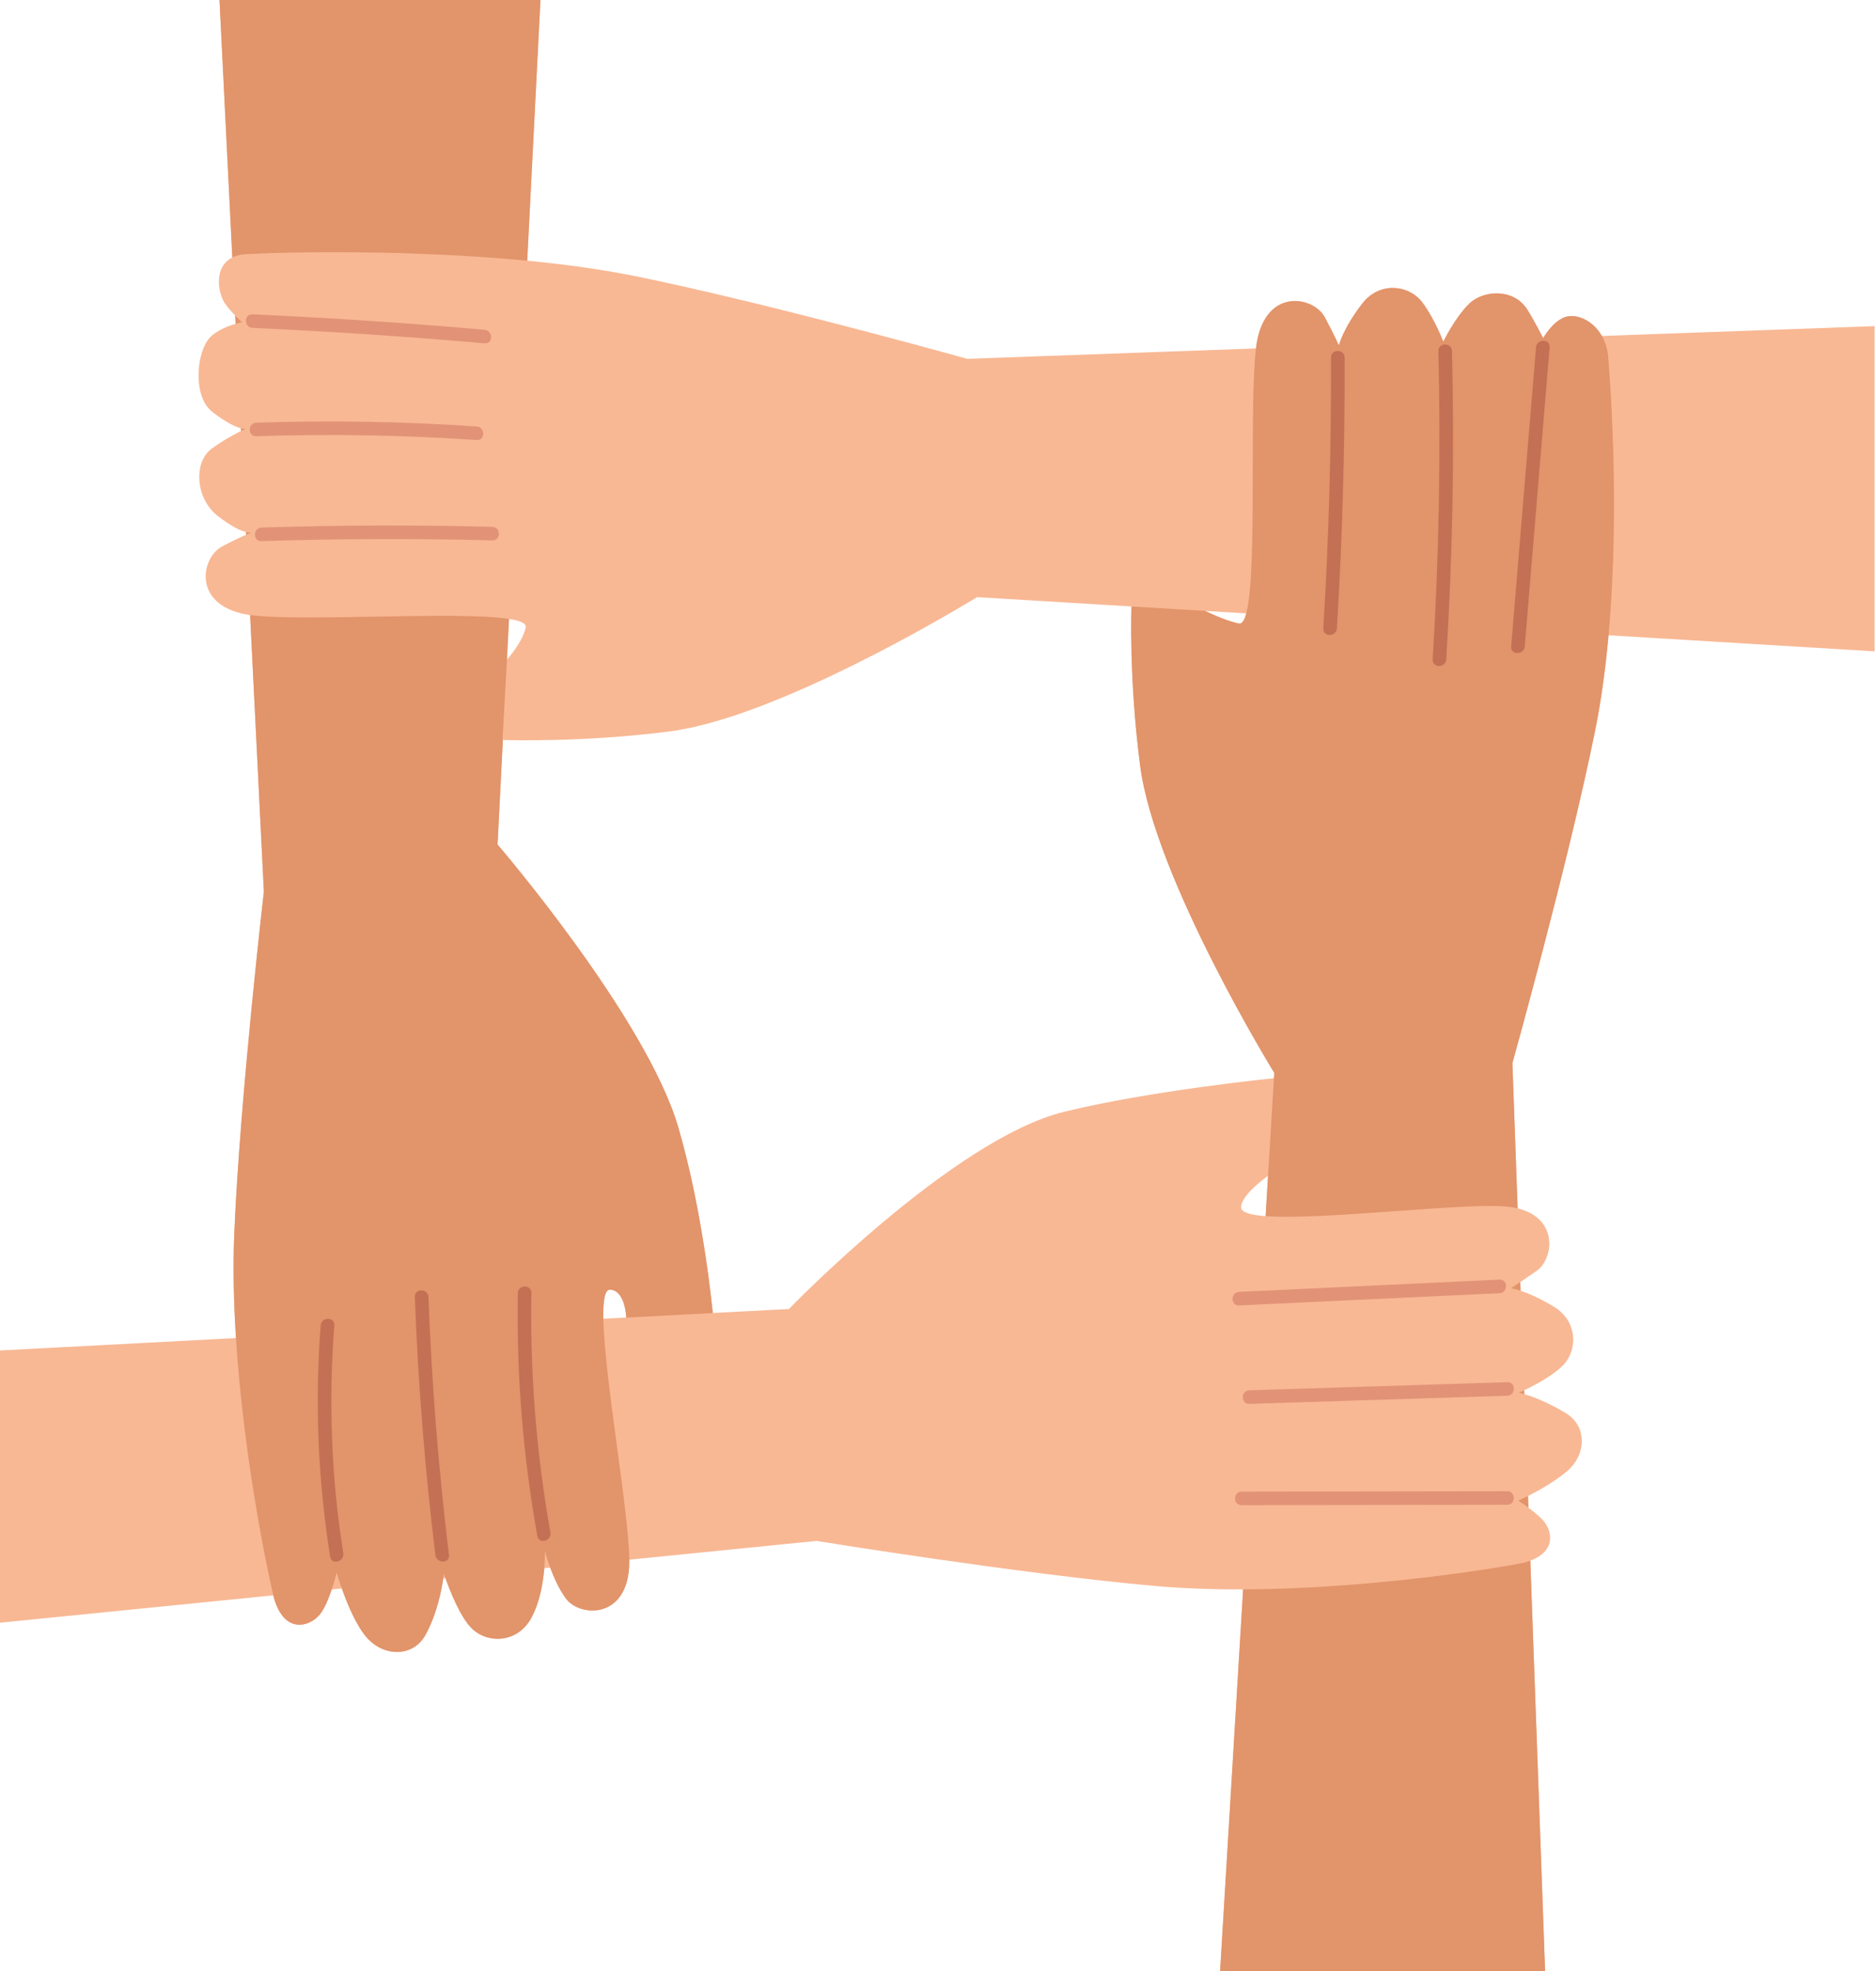 <svg width="180" height="189" viewBox="0 0 180 189" fill="none" xmlns="http://www.w3.org/2000/svg">
<path d="M179.869 31.274L153.698 32.217C152.804 30.64 151.171 30.053 150.175 30.401C148.938 30.834 148.066 32.419 148.066 32.419C148.066 32.419 147.159 30.653 146.537 29.675C145.211 27.588 142.278 27.838 140.969 29.118C139.595 30.463 138.482 32.765 138.482 32.765C138.482 32.765 137.69 30.665 136.515 29.057C135.223 27.289 132.369 26.953 130.699 29.118C128.851 31.514 128.461 33.125 128.461 33.125C128.461 33.125 128.1 32.274 127.11 30.418C126.09 28.505 121.79 27.572 120.676 32.398C120.611 32.677 120.556 33.019 120.508 33.412L99.256 34.177L92.808 34.409C92.808 34.409 89.267 33.419 84.22 32.086C84.047 32.04 83.872 31.994 83.696 31.947C82.751 31.698 81.76 31.439 80.73 31.172C80.136 31.018 79.53 30.862 78.914 30.705C77.757 30.408 76.57 30.107 75.362 29.805C74.921 29.695 74.479 29.585 74.035 29.475C70.482 28.597 66.827 27.732 63.466 27.006C62.626 26.825 61.804 26.652 61.007 26.49C60.551 26.397 60.089 26.308 59.621 26.223C59.588 26.216 59.554 26.21 59.52 26.204C59.088 26.125 58.652 26.05 58.212 25.977C58.158 25.968 58.104 25.959 58.051 25.95C57.59 25.874 57.126 25.802 56.658 25.732C56.65 25.731 56.641 25.73 56.633 25.729C54.658 25.436 52.626 25.195 50.585 24.999L51.856 0H21.06L22.29 24.692C20.53 25.577 20.87 27.972 21.547 29.04C21.79 29.424 22.209 29.889 22.567 30.258L22.607 31.051C21.93 31.249 20.848 31.648 20.186 32.319C18.824 33.702 18.454 38.011 20.372 39.496C21.77 40.578 22.63 40.943 23.105 41.061L23.119 41.33C22.509 41.633 21.397 42.229 20.31 43.023C18.542 44.315 18.743 47.817 20.908 49.488C22.254 50.526 23.11 50.896 23.601 51.02L23.614 51.281C23.141 51.484 22.362 51.84 21.287 52.413C19.494 53.37 18.561 57.209 22.428 58.603C22.686 58.696 22.965 58.778 23.267 58.848C23.477 58.896 23.723 58.938 23.997 58.976L25.318 85.492C25.318 85.492 23.044 105.138 22.484 118.141C22.341 121.449 22.423 124.906 22.64 128.308L0 129.497V155.604L26.224 152.979C26.271 153.175 26.305 153.307 26.323 153.364C27.355 156.709 29.681 155.969 30.634 154.872C31.111 154.324 31.528 153.302 31.826 152.418L32.799 152.32C33.316 153.786 34.196 155.936 35.245 157.085C36.913 158.91 39.666 158.888 40.832 156.761C41.956 154.71 42.39 152.325 42.53 151.346L42.739 151.325C43.108 152.368 44.119 155.009 45.241 156.124C46.794 157.667 49.665 157.551 50.975 155.151C51.816 153.612 52.117 151.708 52.224 150.376L52.792 150.319C53.144 151.263 53.664 152.442 54.316 153.305C55.623 155.034 60.017 155.281 60.36 150.341C60.376 150.114 60.381 149.852 60.378 149.559L78.346 147.76C78.346 147.76 97.868 150.928 110.832 152.081C113.576 152.325 116.431 152.418 119.275 152.408L117.067 189H148.249L146.832 149.651C149.489 148.656 148.876 146.549 147.897 145.616C147.47 145.208 147.028 144.853 146.649 144.569L146.609 143.454C147.571 142.969 149.1 142.124 150.317 141.11C152.217 139.527 152.321 136.776 150.249 135.514C148.473 134.433 147.004 133.91 146.258 133.688L146.244 133.313C147.08 132.916 148.748 132.059 149.813 131.081C151.426 129.6 151.441 126.727 149.103 125.308C147.697 124.455 146.606 124.005 145.9 123.77L145.87 122.937C146.247 122.683 146.754 122.339 147.411 121.887C149.082 120.74 149.581 116.838 145.616 115.871L145.114 101.939C145.114 101.939 150.441 82.893 153.034 70.138C153.636 67.172 154.054 64.041 154.337 60.916L179.869 62.457V31.274H179.869ZM121.435 116.617C119.989 116.513 119.098 116.263 119.084 115.791C119.047 114.57 121.669 112.748 121.669 112.748L121.845 109.822L121.435 116.617ZM119.578 58.818C119.398 59.493 119.167 59.852 118.869 59.789C117.426 59.49 115.643 58.581 115.642 58.581L119.578 58.818ZM48.64 63.257L48.839 59.349C49.917 59.519 50.52 59.777 50.441 60.161C50.141 61.604 48.64 63.257 48.64 63.257ZM58.538 123.665C59.998 123.734 60.084 126.296 60.086 126.341L57.887 126.457C57.853 124.718 58.027 123.641 58.538 123.665ZM102.095 106.612C91.439 109.234 75.696 125.521 75.696 125.521L68.391 125.905C68.387 125.864 67.478 116.22 65.067 108.05C61.962 97.524 47.739 80.982 47.739 80.982L48.248 70.959C48.789 70.977 56.147 71.189 64.296 70.129C64.976 70.04 65.686 69.912 66.42 69.751C67.154 69.589 67.911 69.393 68.686 69.169C69.073 69.057 69.465 68.937 69.86 68.811C80.527 65.413 93.746 57.26 93.746 57.26L108.565 58.154C108.565 58.154 108.293 64.961 109.395 73.427C110.812 84.309 122.264 102.877 122.264 102.877L122.233 103.389C122.233 103.389 110.385 104.573 102.095 106.612Z" fill="#F8B894"/>
<path d="M146.649 144.568L146.609 143.453C146.05 143.735 145.682 143.896 145.682 143.896C145.682 143.896 146.096 144.153 146.649 144.568Z" fill="#E2946A"/>
<path d="M119.275 152.407L117.067 188.999H148.25L146.833 149.65C146.637 149.724 146.427 149.793 146.194 149.853C145.435 150.05 132.464 152.359 119.275 152.407Z" fill="#E2946A"/>
<path d="M145.9 123.771L145.87 122.938C145.254 123.353 144.986 123.527 144.986 123.527C144.986 123.527 145.308 123.573 145.9 123.771Z" fill="#E2946A"/>
<path d="M146.258 133.688L146.244 133.312C145.929 133.462 145.728 133.549 145.728 133.549C145.728 133.549 145.918 133.587 146.258 133.688Z" fill="#E2946A"/>
<path d="M154.32 34.423C154.269 33.542 154.034 32.812 153.698 32.217C152.804 30.64 151.171 30.053 150.175 30.402C148.937 30.835 148.066 32.42 148.066 32.42C148.066 32.42 147.159 30.653 146.537 29.676C145.211 27.589 142.277 27.838 140.969 29.119C139.595 30.464 138.482 32.765 138.482 32.765C138.482 32.765 137.69 30.666 136.514 29.057C135.223 27.29 132.369 26.953 130.699 29.119C128.851 31.514 128.461 33.126 128.461 33.126C128.461 33.126 128.1 32.274 127.11 30.418C126.09 28.506 121.789 27.572 120.676 32.398C120.611 32.677 120.556 33.019 120.508 33.412C119.839 38.906 120.666 54.727 119.578 58.819C119.398 59.493 119.167 59.852 118.869 59.79C117.425 59.49 115.642 58.581 115.642 58.581L108.565 58.154C108.565 58.154 108.293 64.962 109.395 73.427C110.812 84.309 122.264 102.877 122.264 102.877L122.233 103.39L121.812 110.375L121.435 116.617C127.002 117.019 140.82 115.263 144.726 115.714C145.045 115.751 145.341 115.805 145.616 115.872L145.114 101.94C145.114 101.94 150.441 82.893 153.034 70.139C153.637 67.172 154.054 64.041 154.337 60.916C155.507 48.007 154.364 35.189 154.32 34.423Z" fill="#E2946A"/>
<path d="M50.585 24.999L51.856 0H21.06L22.29 24.692C22.551 24.56 22.857 24.461 23.218 24.406C23.957 24.292 37.453 23.735 50.585 24.999Z" fill="#E2946A"/>
<path d="M22.567 30.258L22.607 31.051C22.969 30.945 23.218 30.896 23.218 30.896C23.218 30.896 22.923 30.625 22.567 30.258Z" fill="#E2946A"/>
<path d="M23.105 41.06L23.118 41.329C23.411 41.184 23.589 41.104 23.589 41.104C23.589 41.104 23.443 41.144 23.105 41.06Z" fill="#E2946A"/>
<path d="M23.601 51.02L23.614 51.281C23.958 51.133 24.146 51.065 24.146 51.065C24.146 51.065 23.984 51.117 23.601 51.02Z" fill="#E2946A"/>
<path d="M58.538 123.666C59.998 123.735 60.084 126.297 60.086 126.342C60.086 126.343 60.086 126.346 60.086 126.346L68.391 125.908L68.391 125.906C68.387 125.865 67.478 116.221 65.067 108.051C61.961 97.525 47.739 80.983 47.739 80.983L48.248 70.96C48.227 70.96 48.213 70.959 48.213 70.959L48.64 63.263L48.64 63.258L48.839 59.35C43.894 58.57 28.955 59.647 23.997 58.977L25.318 85.493C25.318 85.493 23.044 105.139 22.484 118.142C22.341 121.45 22.423 124.907 22.64 128.309C23.375 139.847 25.684 150.74 26.224 152.98C26.271 153.176 26.305 153.308 26.323 153.365C27.355 156.71 29.681 155.97 30.634 154.873C31.111 154.325 31.529 153.303 31.827 152.419C32.125 151.534 32.303 150.787 32.303 150.787C32.303 150.787 32.484 151.427 32.799 152.321C33.316 153.787 34.196 155.937 35.246 157.086C36.914 158.911 39.667 158.889 40.832 156.762C41.957 154.711 42.391 152.326 42.53 151.347C42.571 151.06 42.588 150.888 42.588 150.888C42.588 150.888 42.643 151.056 42.739 151.326C43.108 152.369 44.119 155.01 45.242 156.125C46.794 157.668 49.665 157.552 50.976 155.152C51.816 153.612 52.117 151.709 52.224 150.376C52.301 149.411 52.276 148.743 52.276 148.743C52.276 148.743 52.459 149.427 52.792 150.319C53.144 151.264 53.664 152.443 54.316 153.306C55.623 155.035 60.017 155.282 60.36 150.341C60.376 150.115 60.382 149.853 60.378 149.56C60.326 144.88 57.998 132.133 57.887 126.458C57.853 124.719 58.026 123.642 58.538 123.666Z" fill="#E2946A"/>
<path d="M46.498 32.925C47.333 32.999 47.328 31.697 46.498 31.623C39.085 30.971 31.658 30.477 24.223 30.141C23.386 30.104 23.388 31.406 24.223 31.443C31.658 31.778 39.085 32.273 46.498 32.925Z" fill="#E29377"/>
<path d="M45.739 42.196C46.575 42.252 46.572 40.95 45.739 40.894C38.701 40.416 31.643 40.295 24.593 40.531C23.757 40.559 23.753 41.861 24.593 41.833C31.643 41.597 38.701 41.718 45.739 42.196Z" fill="#E29377"/>
<path d="M47.239 51.82C48.078 51.842 48.077 50.54 47.239 50.518C39.857 50.327 32.47 50.351 25.089 50.589C24.253 50.616 24.249 51.918 25.089 51.891C32.47 51.653 39.857 51.629 47.239 51.82Z" fill="#E29377"/>
<path d="M143.878 124.006C144.712 123.967 144.717 122.665 143.878 122.704C135.547 123.095 127.216 123.486 118.885 123.878C118.051 123.917 118.046 125.219 118.885 125.179C127.216 124.788 135.547 124.397 143.878 124.006Z" fill="#E29377"/>
<path d="M119.872 133.316C119.036 133.343 119.032 134.645 119.872 134.618C128.122 134.359 136.372 134.1 144.622 133.841C145.458 133.815 145.462 132.513 144.622 132.539C136.372 132.798 128.122 133.057 119.872 133.316Z" fill="#E29377"/>
<path d="M144.621 142.992C136.124 143.005 127.628 143.018 119.131 143.03C118.293 143.032 118.291 144.334 119.131 144.332C127.628 144.32 136.124 144.307 144.621 144.294C145.459 144.293 145.46 142.991 144.621 142.992Z" fill="#E29377"/>
<path d="M127.71 34.283C127.744 42.944 127.498 51.612 126.971 60.257C126.92 61.094 128.222 61.09 128.273 60.257C128.8 51.612 129.046 42.944 129.012 34.283C129.009 33.446 127.707 33.444 127.71 34.283Z" fill="#C37055"/>
<path d="M138.015 33.662C138.255 43.522 138.07 53.389 137.463 63.233C137.411 64.07 138.713 64.067 138.764 63.233C139.372 53.389 139.557 43.522 139.317 33.662C139.297 32.825 137.995 32.822 138.015 33.662Z" fill="#C37055"/>
<path d="M147.383 33.298C146.587 42.863 145.791 52.428 144.995 61.993C144.925 62.828 146.227 62.823 146.297 61.993C147.093 52.428 147.889 42.863 148.685 33.298C148.754 32.463 147.452 32.468 147.383 33.298Z" fill="#C37055"/>
<path d="M50.99 123.994C51.005 123.156 49.704 123.156 49.688 123.994C49.547 131.798 50.179 139.601 51.557 147.284C51.704 148.108 52.959 147.759 52.812 146.938C51.455 139.369 50.852 131.682 50.99 123.994Z" fill="#C37055"/>
<path d="M41.108 124.368C41.077 123.533 39.775 123.529 39.806 124.368C40.114 132.639 40.772 140.895 41.776 149.111C41.877 149.932 43.18 149.942 43.078 149.111C42.073 140.895 41.416 132.639 41.108 124.368Z" fill="#C37055"/>
<path d="M32.075 127.09C32.14 126.254 30.838 126.259 30.773 127.09C30.196 134.497 30.512 141.943 31.681 149.28C31.813 150.105 33.068 149.755 32.937 148.933C31.786 141.716 31.508 134.376 32.075 127.09Z" fill="#C37055"/>
</svg>
